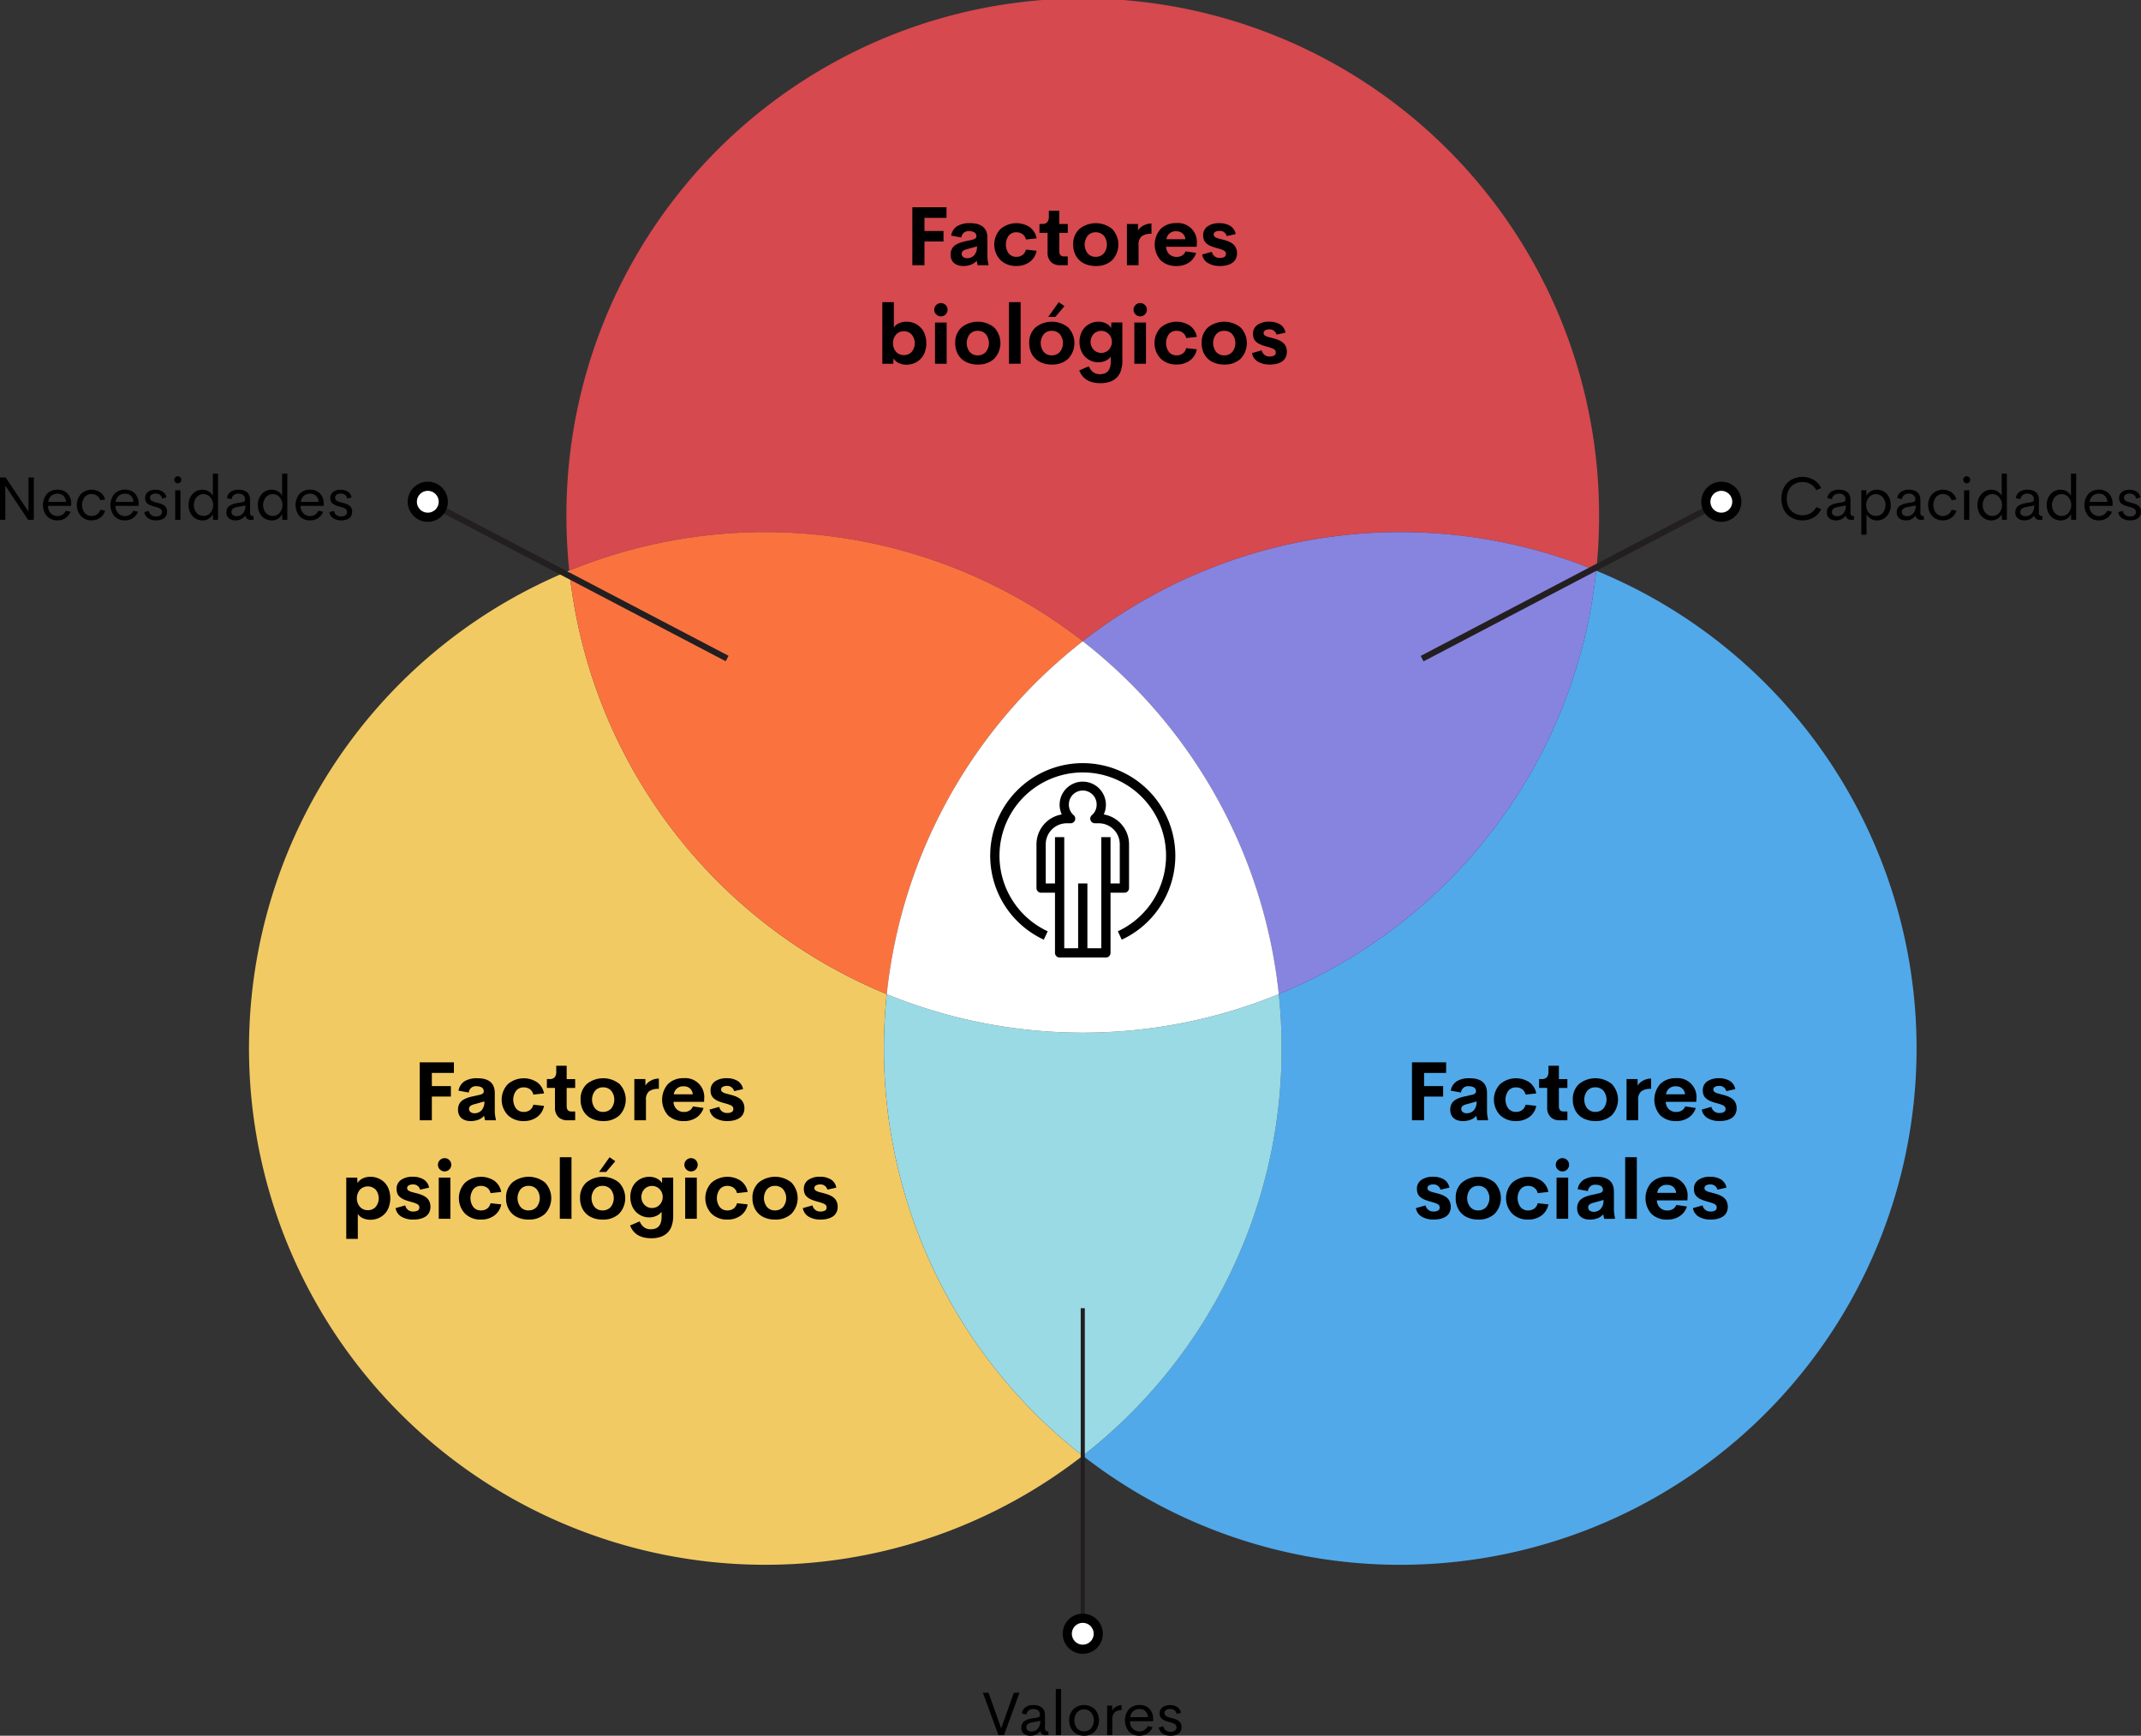 <svg xmlns="http://www.w3.org/2000/svg" width="455" height="368.854" viewBox="0 0 455 368.854">
  <rect x="0" y="0" width="455" height="368.854" fill="#333333" stroke="none"/>
  <g id="Grupo_10326" data-name="Grupo 10326" transform="translate(-2481.578 -295.897)">
    <g id="Grupo_10325" data-name="Grupo 10325" transform="translate(2481.578 295.897)">
      <g id="Grupo_10319" data-name="Grupo 10319" transform="translate(0)">
        <path id="Trazado_9369" data-name="Trazado 9369" d="M2867.282,432.168a109.836,109.836,0,0,1,109.124-15,110.87,110.87,0,0,0,.6-11.546,109.728,109.728,0,1,0-219.455,0,111,111,0,0,0,.6,11.546,109.835,109.835,0,0,1,109.124,15Z" transform="translate(-2637.175 -295.897)" fill="#d5494f" style="isolation: isolate"/>
        <path id="Trazado_9370" data-name="Trazado 9370" d="M2737.819,675.458a111.019,111.019,0,0,1,.6-11.547,109.816,109.816,0,0,1-67.465-89.988A109.738,109.738,0,1,0,2780.081,762,109.535,109.535,0,0,1,2737.819,675.458Z" transform="translate(-2549.973 -452.649)" fill="#f2ca64" style="isolation: isolate"/>
        <path id="Trazado_9371" data-name="Trazado 9371" d="M3118.234,573.923a109.816,109.816,0,0,1-67.465,89.988,111.019,111.019,0,0,1,.6,11.547A109.534,109.534,0,0,1,3009.11,762a109.737,109.737,0,1,0,109.124-188.073Z" transform="translate(-2779.002 -452.649)" fill="#51a9ea" style="isolation: isolate"/>
        <path id="Trazado_9372" data-name="Trazado 9372" d="M2826.4,653.322a109.584,109.584,0,0,1,41.658-74.992,109.834,109.834,0,0,0-109.124-15A109.816,109.816,0,0,0,2826.4,653.322Z" transform="translate(-2637.955 -442.06)" fill="#fa733f"/>
        <path id="Trazado_9373" data-name="Trazado 9373" d="M3009.11,578.33a109.583,109.583,0,0,1,41.659,74.992,109.816,109.816,0,0,0,67.465-89.988,109.835,109.835,0,0,0-109.124,15Z" transform="translate(-2779.002 -442.06)" fill="#8784e0"/>
        <path id="Trazado_9374" data-name="Trazado 9374" d="M2996.747,791.772a111.02,111.02,0,0,0-.6-11.547,110.006,110.006,0,0,1-83.318,0,110.885,110.885,0,0,0-.6,11.547,109.536,109.536,0,0,0,42.262,86.538A109.533,109.533,0,0,0,2996.747,791.772Z" transform="translate(-2724.376 -568.962)" fill="#99dae4"/>
        <path id="Trazado_9375" data-name="Trazado 9375" d="M2955.264,608.3a109.585,109.585,0,0,0-41.658,74.992,110.006,110.006,0,0,0,83.318,0A109.584,109.584,0,0,0,2955.264,608.3Z" transform="translate(-2725.156 -472.032)" fill="#fff"/>
        <g id="Grupo_10307" data-name="Grupo 10307" transform="translate(187.507 44.048)">
          <g id="Grupo_10306" data-name="Grupo 10306">
            <path id="Trazado_9376" data-name="Trazado 9376" d="M2933.342,399.128h-4.686v2.794h4.046v2.224h-4.046v5.043h-2.573V396.879h7.259Z" transform="translate(-2919.698 -396.879)"/>
            <path id="Trazado_9377" data-name="Trazado 9377" d="M2952.548,411.185a8.2,8.2,0,0,0,.213,2.138v.239h-2.292l-.2-.954a2.847,2.847,0,0,1-1.227.843,4.516,4.516,0,0,1-1.584.281,4.165,4.165,0,0,1-.818-.077,2.774,2.774,0,0,1-.737-.26,2.236,2.236,0,0,1-.609-.456,1.988,1.988,0,0,1-.409-.694,2.762,2.762,0,0,1-.153-.95,2.641,2.641,0,0,1,.162-.95,2.226,2.226,0,0,1,.426-.711,2.586,2.586,0,0,1,.69-.52,5.319,5.319,0,0,1,.869-.375,10.485,10.485,0,0,1,1.04-.273l1.44-.324a1.586,1.586,0,0,0,.652-.277.551.551,0,0,0,.192-.438.9.9,0,0,0-.43-.844,2.007,2.007,0,0,0-1.043-.256,1.5,1.5,0,0,0-1.713,1.337l-2.173-.392a2.942,2.942,0,0,1,1.27-2,5.046,5.046,0,0,1,2.752-.643q3.68,0,3.681,3.161Zm-4.32.886a1.974,1.974,0,0,0,1.517-.635,2.676,2.676,0,0,0,.588-1.879l-2.079.588a2.469,2.469,0,0,0-.873.358.736.736,0,0,0-.3.631.815.815,0,0,0,.324.694A1.337,1.337,0,0,0,2948.229,412.071Z" transform="translate(-2930.214 -401.251)"/>
            <path id="Trazado_9378" data-name="Trazado 9378" d="M2970.68,413.723a4.679,4.679,0,0,1-3.382-1.261,4.784,4.784,0,0,1,0-6.577,5.2,5.2,0,0,1,6.223-.409,3.765,3.765,0,0,1,1.466,2.377l-2.266.247a1.943,1.943,0,0,0-.732-1.15,2.229,2.229,0,0,0-1.329-.383,2.008,2.008,0,0,0-1.6.716,3.217,3.217,0,0,0,0,3.778,2,2,0,0,0,1.6.72,2.21,2.21,0,0,0,1.325-.383,1.989,1.989,0,0,0,.737-1.15l2.266.247a3.775,3.775,0,0,1-1.479,2.377A4.647,4.647,0,0,1,2970.68,413.723Z" transform="translate(-2942.195 -401.251)"/>
            <path id="Trazado_9379" data-name="Trazado 9379" d="M2992.413,410.126a2.643,2.643,0,0,1-1.976-.711,2.766,2.766,0,0,1-.7-2.023v-4.141h-1.721v-1.883h.553a1.445,1.445,0,0,0,1.091-.366,1.883,1.883,0,0,0,.349-1.3V398.54h2.215v2.828h1.806v1.883h-1.806v3.876q0,1.133,1.014,1.133h.793v1.866Z" transform="translate(-2954.616 -397.815)"/>
            <path id="Trazado_9380" data-name="Trazado 9380" d="M3009.239,413.732a5.5,5.5,0,0,1-2.479-.537,4.011,4.011,0,0,1-1.7-1.576,4.694,4.694,0,0,1-.618-2.445,4.286,4.286,0,0,1,1.328-3.323,5.556,5.556,0,0,1,6.944,0,4.834,4.834,0,0,1,0,6.658A4.93,4.93,0,0,1,3009.239,413.732Zm-.026-1.951a2.248,2.248,0,0,0,1.734-.716,3.04,3.04,0,0,0,0-3.782,2.248,2.248,0,0,0-1.734-.716,2.166,2.166,0,0,0-1.682.72,3.058,3.058,0,0,0,0,3.774A2.166,2.166,0,0,0,3009.213,411.781Z" transform="translate(-2963.877 -401.251)"/>
            <path id="Trazado_9381" data-name="Trazado 9381" d="M3032.985,406.281a2.849,2.849,0,0,1,1.15-1.053,3.512,3.512,0,0,1,1.713-.438v2.189a3.32,3.32,0,0,0-2.1.528,2.308,2.308,0,0,0-.647,1.874v4.268h-2.471v-8.758h2.352Z" transform="translate(-2978.644 -401.339)"/>
            <path id="Trazado_9382" data-name="Trazado 9382" d="M3053.106,409.033l-.025.588h-6.492a2.266,2.266,0,0,0,.7,1.6,2.234,2.234,0,0,0,1.542.554,2.153,2.153,0,0,0,1.154-.3,1.858,1.858,0,0,0,.737-.882l2.249.332a3.821,3.821,0,0,1-1.534,2.053,4.557,4.557,0,0,1-2.59.733,4.739,4.739,0,0,1-3.412-1.206,5.045,5.045,0,0,1,0-6.688,4.6,4.6,0,0,1,3.331-1.223,4.009,4.009,0,0,1,4.336,4.439Zm-4.319-2.7a1.939,1.939,0,0,0-2.13,1.687h4.021a1.845,1.845,0,0,0-.605-1.252A1.916,1.916,0,0,0,3048.786,406.332Z" transform="translate(-2986.275 -401.229)"/>
            <path id="Trazado_9383" data-name="Trazado 9383" d="M3071.083,413.732a4.89,4.89,0,0,1-2.555-.614,2.589,2.589,0,0,1-1.252-1.823l2.053-.579a1.649,1.649,0,0,0,1.755,1.3,1.813,1.813,0,0,0,.895-.2.7.7,0,0,0,.349-.677.719.719,0,0,0-.145-.451,1.153,1.153,0,0,0-.448-.324,5.677,5.677,0,0,0-.6-.23q-.294-.094-.78-.226t-.81-.251a5.472,5.472,0,0,1-.771-.328,3.306,3.306,0,0,1-.639-.451,1.815,1.815,0,0,1-.478-.686,2.47,2.47,0,0,1-.166-.937,2.238,2.238,0,0,1,.95-1.959,4.245,4.245,0,0,1,2.484-.665,4.352,4.352,0,0,1,2.292.562,2.547,2.547,0,0,1,1.176,1.755l-1.9.426a1.488,1.488,0,0,0-1.559-1.107,1.707,1.707,0,0,0-.861.2.63.63,0,0,0-.341.579.669.669,0,0,0,.051.264.523.523,0,0,0,.179.213,2.524,2.524,0,0,0,.247.162,1.843,1.843,0,0,0,.349.141q.23.073.383.111l.447.115.456.12q.469.128.822.256a4.784,4.784,0,0,1,.754.358,2.722,2.722,0,0,1,.66.516,2.3,2.3,0,0,1,.43.724,2.676,2.676,0,0,1,.17.975,2.635,2.635,0,0,1-.294,1.269,2.2,2.2,0,0,1-.805.856,3.909,3.909,0,0,1-1.137.46A5.917,5.917,0,0,1,3071.083,413.732Z" transform="translate(-2999.302 -401.251)"/>
            <path id="Trazado_9384" data-name="Trazado 9384" d="M2916.59,447.259a4.243,4.243,0,0,1,1.627.315,3.938,3.938,0,0,1,2.249,2.335,5.7,5.7,0,0,1,0,3.834,3.94,3.94,0,0,1-2.249,2.334,4.235,4.235,0,0,1-1.627.315,3.784,3.784,0,0,1-1.657-.354,2.451,2.451,0,0,1-1.1-.992l-.059,1.142h-2.326V443.1h2.454v5.393a2.451,2.451,0,0,1,1.094-.912A3.86,3.86,0,0,1,2916.59,447.259Zm-.57,7.1a2.208,2.208,0,0,0,1.665-.69,2.906,2.906,0,0,0,0-3.689,2.207,2.207,0,0,0-1.665-.69,2.181,2.181,0,0,0-1.653.7,2.868,2.868,0,0,0,0,3.668A2.184,2.184,0,0,0,2916.02,454.356Z" transform="translate(-2911.445 -422.94)"/>
            <path id="Trazado_9385" data-name="Trazado 9385" d="M2938.16,446.371a1.375,1.375,0,0,1-1-.413,1.355,1.355,0,0,1-.417-1,1.341,1.341,0,0,1,.421-.992,1.381,1.381,0,0,1,1-.414,1.41,1.41,0,0,1,0,2.82Zm-1.252,10.07v-8.758h2.471v8.758Z" transform="translate(-2925.705 -423.193)"/>
            <path id="Trazado_9386" data-name="Trazado 9386" d="M2951.768,461.732a5.505,5.505,0,0,1-2.479-.537,4.013,4.013,0,0,1-1.7-1.576,4.7,4.7,0,0,1-.617-2.445,4.285,4.285,0,0,1,1.329-3.323,5.556,5.556,0,0,1,6.943,0,4.834,4.834,0,0,1,0,6.658A4.932,4.932,0,0,1,2951.768,461.732Zm-.026-1.951a2.249,2.249,0,0,0,1.734-.716,3.039,3.039,0,0,0,0-3.782,2.249,2.249,0,0,0-1.734-.716,2.166,2.166,0,0,0-1.682.72,3.06,3.06,0,0,0,0,3.774A2.166,2.166,0,0,0,2951.742,459.781Z" transform="translate(-2931.475 -428.313)"/>
            <path id="Trazado_9387" data-name="Trazado 9387" d="M2973.163,456.188V443.1h2.479v13.086Z" transform="translate(-2946.242 -422.94)"/>
            <path id="Trazado_9388" data-name="Trazado 9388" d="M2987.823,456.358a5.5,5.5,0,0,1-2.479-.537,4.011,4.011,0,0,1-1.7-1.576,4.693,4.693,0,0,1-.617-2.445,4.285,4.285,0,0,1,1.329-3.323,5.555,5.555,0,0,1,6.943,0,4.833,4.833,0,0,1,0,6.658A4.93,4.93,0,0,1,2987.823,456.358Zm-.025-1.951a2.249,2.249,0,0,0,1.734-.716,3.041,3.041,0,0,0,0-3.782,2.248,2.248,0,0,0-1.734-.716,2.166,2.166,0,0,0-1.683.72,3.059,3.059,0,0,0,0,3.774A2.166,2.166,0,0,0,2987.8,454.407Zm-.733-8.17,2.232-3.135,1.209.852-1.934,2.284Z" transform="translate(-2951.803 -422.94)"/>
            <path id="Trazado_9389" data-name="Trazado 9389" d="M3014.226,452.8h2.334v8.1a6.555,6.555,0,0,1-.328,2.181,3.6,3.6,0,0,1-.95,1.5,3.955,3.955,0,0,1-1.457.839,6.147,6.147,0,0,1-1.908.273q-3.468,0-4.515-2.718l2.036-.869a2.972,2.972,0,0,0,.946,1.269,2.411,2.411,0,0,0,1.439.409q2.275,0,2.275-2.7v-1.022a2.754,2.754,0,0,1-1.1.865,3.671,3.671,0,0,1-1.555.328,3.924,3.924,0,0,1-2.811-1.18,4.051,4.051,0,0,1-.865-1.376,5.085,5.085,0,0,1,0-3.548,3.883,3.883,0,0,1,.869-1.359,4,4,0,0,1,1.278-.852,3.948,3.948,0,0,1,1.546-.307,3.564,3.564,0,0,1,1.623.362,2.589,2.589,0,0,1,1.086.967Zm-3.761,5.793a2.247,2.247,0,0,0,3.216-.008,2.448,2.448,0,0,0,0-3.331,2.267,2.267,0,0,0-3.229-.013,2.493,2.493,0,0,0,.009,3.352Z" transform="translate(-2965.546 -428.313)"/>
            <path id="Trazado_9390" data-name="Trazado 9390" d="M3035.27,446.371a1.376,1.376,0,0,1-1.005-.413,1.356,1.356,0,0,1-.417-1,1.339,1.339,0,0,1,.422-.992,1.38,1.38,0,0,1,1-.414,1.41,1.41,0,0,1,0,2.82Zm-1.252,10.07v-8.758h2.471v8.758Z" transform="translate(-2980.456 -423.193)"/>
            <path id="Trazado_9391" data-name="Trazado 9391" d="M3048.736,461.723a4.678,4.678,0,0,1-3.382-1.261,4.783,4.783,0,0,1,0-6.577,5.2,5.2,0,0,1,6.224-.409,3.764,3.764,0,0,1,1.465,2.377l-2.266.247a1.941,1.941,0,0,0-.733-1.15,2.227,2.227,0,0,0-1.329-.383,2.009,2.009,0,0,0-1.6.716,3.215,3.215,0,0,0,0,3.778,2,2,0,0,0,1.6.72,2.208,2.208,0,0,0,1.324-.383,1.988,1.988,0,0,0,.737-1.15l2.266.247a3.775,3.775,0,0,1-1.478,2.377A4.65,4.65,0,0,1,3048.736,461.723Z" transform="translate(-2986.203 -428.313)"/>
            <path id="Trazado_9392" data-name="Trazado 9392" d="M3071.827,461.732a5.5,5.5,0,0,1-2.479-.537,4.014,4.014,0,0,1-1.7-1.576,4.7,4.7,0,0,1-.617-2.445,4.286,4.286,0,0,1,1.329-3.323,5.556,5.556,0,0,1,6.944,0,4.834,4.834,0,0,1,0,6.658A4.93,4.93,0,0,1,3071.827,461.732Zm-.026-1.951a2.248,2.248,0,0,0,1.734-.716,3.04,3.04,0,0,0,0-3.782,2.248,2.248,0,0,0-1.734-.716,2.165,2.165,0,0,0-1.682.72,3.056,3.056,0,0,0,0,3.774A2.165,2.165,0,0,0,3071.8,459.781Z" transform="translate(-2999.164 -428.313)"/>
            <path id="Trazado_9393" data-name="Trazado 9393" d="M3095.37,461.732a4.89,4.89,0,0,1-2.555-.614,2.59,2.59,0,0,1-1.252-1.823l2.053-.579a1.65,1.65,0,0,0,1.755,1.3,1.813,1.813,0,0,0,.895-.2.7.7,0,0,0,.349-.677.719.719,0,0,0-.145-.451,1.149,1.149,0,0,0-.448-.324,5.66,5.66,0,0,0-.6-.23q-.294-.094-.78-.226t-.809-.251a5.459,5.459,0,0,1-.771-.328,3.3,3.3,0,0,1-.639-.451,1.823,1.823,0,0,1-.478-.686,2.475,2.475,0,0,1-.166-.937,2.237,2.237,0,0,1,.949-1.959,4.244,4.244,0,0,1,2.484-.665,4.353,4.353,0,0,1,2.292.562,2.547,2.547,0,0,1,1.176,1.755l-1.9.426a1.488,1.488,0,0,0-1.559-1.107,1.7,1.7,0,0,0-.86.2.63.63,0,0,0-.341.579.665.665,0,0,0,.051.264.521.521,0,0,0,.179.213,2.433,2.433,0,0,0,.247.162,1.846,1.846,0,0,0,.349.141c.153.048.281.085.383.111l.447.115.456.12q.469.128.822.256a4.772,4.772,0,0,1,.754.358,2.7,2.7,0,0,1,.66.516,2.292,2.292,0,0,1,.43.724,2.671,2.671,0,0,1,.17.975,2.633,2.633,0,0,1-.294,1.269,2.2,2.2,0,0,1-.805.856,3.91,3.91,0,0,1-1.137.46A5.922,5.922,0,0,1,3095.37,461.732Z" transform="translate(-3012.995 -428.313)"/>
          </g>
        </g>
        <g id="Grupo_10308" data-name="Grupo 10308" transform="translate(300.07 225.756)">
          <path id="Trazado_9394" data-name="Trazado 9394" d="M3176.76,815.7h-4.686V818.5h4.047v2.223h-4.047v5.044H3169.5V813.452h7.259Z" transform="translate(-3169.501 -813.452)"/>
          <path id="Trazado_9395" data-name="Trazado 9395" d="M3195.966,827.758a8.214,8.214,0,0,0,.213,2.138v.239h-2.292l-.2-.954a2.841,2.841,0,0,1-1.227.844,4.516,4.516,0,0,1-1.584.281,4.177,4.177,0,0,1-.818-.076,2.791,2.791,0,0,1-.737-.26,2.23,2.23,0,0,1-.609-.456,1.992,1.992,0,0,1-.409-.694,2.769,2.769,0,0,1-.153-.95,2.632,2.632,0,0,1,.162-.95,2.217,2.217,0,0,1,.426-.711,2.593,2.593,0,0,1,.69-.52,5.352,5.352,0,0,1,.869-.375,10.36,10.36,0,0,1,1.04-.273l1.44-.324a1.585,1.585,0,0,0,.651-.277.552.552,0,0,0,.192-.439.9.9,0,0,0-.431-.843,2.006,2.006,0,0,0-1.043-.256,1.5,1.5,0,0,0-1.713,1.337l-2.173-.392a2.94,2.94,0,0,1,1.27-2,5.04,5.04,0,0,1,2.751-.643q3.68,0,3.681,3.161Zm-4.32.886a1.976,1.976,0,0,0,1.517-.635,2.676,2.676,0,0,0,.588-1.879l-2.079.588a2.451,2.451,0,0,0-.873.358.735.735,0,0,0-.3.63.815.815,0,0,0,.324.694A1.339,1.339,0,0,0,3191.646,828.644Z" transform="translate(-3180.018 -817.824)"/>
          <path id="Trazado_9396" data-name="Trazado 9396" d="M3214.1,830.3a4.68,4.68,0,0,1-3.382-1.261,4.783,4.783,0,0,1,0-6.577,5.2,5.2,0,0,1,6.223-.409,3.767,3.767,0,0,1,1.466,2.377l-2.267.247a1.94,1.94,0,0,0-.732-1.15,2.227,2.227,0,0,0-1.329-.383,2.009,2.009,0,0,0-1.6.715,3.217,3.217,0,0,0,0,3.778,2,2,0,0,0,1.6.72,2.208,2.208,0,0,0,1.325-.383,1.986,1.986,0,0,0,.737-1.15l2.267.247a3.777,3.777,0,0,1-1.478,2.377A4.648,4.648,0,0,1,3214.1,830.3Z" transform="translate(-3191.998 -817.824)"/>
          <path id="Trazado_9397" data-name="Trazado 9397" d="M3235.831,826.7a2.646,2.646,0,0,1-1.977-.711,2.768,2.768,0,0,1-.7-2.023v-4.14h-1.721v-1.883h.554a1.446,1.446,0,0,0,1.09-.366,1.886,1.886,0,0,0,.349-1.3v-1.159h2.215v2.829h1.806v1.883h-1.806V823.7q0,1.133,1.013,1.133h.793V826.7Z" transform="translate(-3204.42 -814.388)"/>
          <path id="Trazado_9398" data-name="Trazado 9398" d="M3252.657,830.3a5.508,5.508,0,0,1-2.479-.536,4.011,4.011,0,0,1-1.7-1.576,4.694,4.694,0,0,1-.617-2.445,4.284,4.284,0,0,1,1.329-3.323,5.555,5.555,0,0,1,6.943,0,4.834,4.834,0,0,1,0,6.658A4.932,4.932,0,0,1,3252.657,830.3Zm-.025-1.951a2.248,2.248,0,0,0,1.734-.716,3.041,3.041,0,0,0,0-3.783,2.249,2.249,0,0,0-1.734-.715,2.165,2.165,0,0,0-1.683.72,3.057,3.057,0,0,0,0,3.774A2.165,2.165,0,0,0,3252.632,828.354Z" transform="translate(-3213.681 -817.824)"/>
          <path id="Trazado_9399" data-name="Trazado 9399" d="M3276.4,822.853a2.846,2.846,0,0,1,1.149-1.052,3.51,3.51,0,0,1,1.713-.439v2.19a3.316,3.316,0,0,0-2.1.528,2.306,2.306,0,0,0-.647,1.874v4.268h-2.47v-8.758h2.352Z" transform="translate(-3228.447 -817.912)"/>
          <path id="Trazado_9400" data-name="Trazado 9400" d="M3296.523,825.606l-.025.588h-6.492a2.265,2.265,0,0,0,.7,1.6,2.231,2.231,0,0,0,1.542.554,2.154,2.154,0,0,0,1.154-.3,1.857,1.857,0,0,0,.737-.882l2.249.332a3.824,3.824,0,0,1-1.533,2.053,4.56,4.56,0,0,1-2.59.732,4.739,4.739,0,0,1-3.412-1.205,5.045,5.045,0,0,1,0-6.688,4.6,4.6,0,0,1,3.331-1.223,4.009,4.009,0,0,1,4.336,4.439Zm-4.319-2.7a1.939,1.939,0,0,0-2.13,1.687h4.022a1.849,1.849,0,0,0-.605-1.253A1.917,1.917,0,0,0,3292.2,822.9Z" transform="translate(-3236.078 -817.802)"/>
          <path id="Trazado_9401" data-name="Trazado 9401" d="M3314.5,830.3a4.891,4.891,0,0,1-2.556-.613,2.59,2.59,0,0,1-1.252-1.823l2.053-.579a1.65,1.65,0,0,0,1.755,1.3,1.819,1.819,0,0,0,.895-.2.7.7,0,0,0,.349-.677.716.716,0,0,0-.145-.451,1.149,1.149,0,0,0-.448-.324,5.633,5.633,0,0,0-.6-.23q-.293-.094-.779-.226t-.81-.252a5.467,5.467,0,0,1-.771-.328,3.3,3.3,0,0,1-.639-.452,1.812,1.812,0,0,1-.477-.686,2.471,2.471,0,0,1-.167-.937,2.238,2.238,0,0,1,.95-1.96,4.247,4.247,0,0,1,2.483-.664,4.352,4.352,0,0,1,2.292.562,2.544,2.544,0,0,1,1.176,1.755l-1.9.426a1.489,1.489,0,0,0-1.559-1.107,1.7,1.7,0,0,0-.86.2.63.63,0,0,0-.341.579.663.663,0,0,0,.051.264.52.52,0,0,0,.179.213,2.512,2.512,0,0,0,.247.162,1.836,1.836,0,0,0,.349.141q.229.072.384.11l.447.115.456.12q.469.128.823.255a4.824,4.824,0,0,1,.753.358,2.7,2.7,0,0,1,.661.515,2.313,2.313,0,0,1,.43.724,2.665,2.665,0,0,1,.171.975,2.634,2.634,0,0,1-.294,1.269,2.21,2.21,0,0,1-.805.856,3.913,3.913,0,0,1-1.137.46A5.926,5.926,0,0,1,3314.5,830.3Z" transform="translate(-3249.106 -817.824)"/>
          <path id="Trazado_9402" data-name="Trazado 9402" d="M3175.223,878.3a4.9,4.9,0,0,1-2.556-.613,2.594,2.594,0,0,1-1.252-1.823l2.053-.579a1.65,1.65,0,0,0,1.755,1.3,1.814,1.814,0,0,0,.894-.2.7.7,0,0,0,.35-.677.716.716,0,0,0-.145-.451,1.15,1.15,0,0,0-.447-.324,5.668,5.668,0,0,0-.6-.23q-.294-.094-.779-.226t-.81-.252a5.428,5.428,0,0,1-.771-.328,3.312,3.312,0,0,1-.639-.452,1.814,1.814,0,0,1-.477-.686,2.472,2.472,0,0,1-.166-.937,2.238,2.238,0,0,1,.95-1.96,4.247,4.247,0,0,1,2.483-.664,4.354,4.354,0,0,1,2.292.562,2.545,2.545,0,0,1,1.176,1.755l-1.9.426a1.488,1.488,0,0,0-1.559-1.108,1.7,1.7,0,0,0-.86.2.63.63,0,0,0-.341.579.667.667,0,0,0,.051.264.525.525,0,0,0,.179.213,2.443,2.443,0,0,0,.247.162,1.847,1.847,0,0,0,.349.141c.154.048.281.085.383.11l.448.115.456.12q.468.128.822.255a4.848,4.848,0,0,1,.754.358,2.692,2.692,0,0,1,.66.515,2.3,2.3,0,0,1,.431.724,2.675,2.675,0,0,1,.17.975,2.633,2.633,0,0,1-.293,1.269,2.214,2.214,0,0,1-.805.856,3.911,3.911,0,0,1-1.138.46A5.918,5.918,0,0,1,3175.223,878.3Z" transform="translate(-3170.58 -844.886)"/>
          <path id="Trazado_9403" data-name="Trazado 9403" d="M3195.606,878.3a5.51,5.51,0,0,1-2.479-.536,4.009,4.009,0,0,1-1.7-1.576,4.692,4.692,0,0,1-.618-2.445,4.283,4.283,0,0,1,1.329-3.322,5.555,5.555,0,0,1,6.943,0,4.834,4.834,0,0,1,0,6.658A4.935,4.935,0,0,1,3195.606,878.3Zm-.026-1.951a2.247,2.247,0,0,0,1.734-.716,3.038,3.038,0,0,0,0-3.783,2.248,2.248,0,0,0-1.734-.715,2.165,2.165,0,0,0-1.683.72,3.058,3.058,0,0,0,0,3.774A2.165,2.165,0,0,0,3195.581,876.354Z" transform="translate(-3181.515 -844.886)"/>
          <path id="Trazado_9404" data-name="Trazado 9404" d="M3220.015,878.3a4.68,4.68,0,0,1-3.382-1.261,4.782,4.782,0,0,1,0-6.577,5.2,5.2,0,0,1,6.223-.409,3.761,3.761,0,0,1,1.465,2.377l-2.266.247a1.938,1.938,0,0,0-.733-1.15,2.226,2.226,0,0,0-1.329-.383,2.009,2.009,0,0,0-1.6.715,3.215,3.215,0,0,0,0,3.778,2,2,0,0,0,1.6.72,2.207,2.207,0,0,0,1.325-.383,1.987,1.987,0,0,0,.737-1.15l2.266.247a3.773,3.773,0,0,1-1.478,2.377A4.649,4.649,0,0,1,3220.015,878.3Z" transform="translate(-3195.334 -844.886)"/>
          <path id="Trazado_9405" data-name="Trazado 9405" d="M3240.982,862.944a1.378,1.378,0,0,1-1.005-.413,1.358,1.358,0,0,1-.417-1,1.339,1.339,0,0,1,.422-.993,1.38,1.38,0,0,1,1-.413,1.41,1.41,0,0,1,0,2.82Zm-1.252,10.07v-8.758h2.47v8.758Z" transform="translate(-3209.001 -839.766)"/>
          <path id="Trazado_9406" data-name="Trazado 9406" d="M3257.8,875.758a8.2,8.2,0,0,0,.213,2.138v.239h-2.292l-.2-.954a2.846,2.846,0,0,1-1.227.844,4.522,4.522,0,0,1-1.585.281,4.176,4.176,0,0,1-.818-.076,2.789,2.789,0,0,1-.737-.26,2.223,2.223,0,0,1-.609-.456,1.989,1.989,0,0,1-.409-.694,2.763,2.763,0,0,1-.154-.95,2.621,2.621,0,0,1,.162-.95,2.217,2.217,0,0,1,.426-.711,2.588,2.588,0,0,1,.69-.52,5.38,5.38,0,0,1,.869-.375,10.277,10.277,0,0,1,1.04-.273l1.44-.324a1.584,1.584,0,0,0,.651-.277.552.552,0,0,0,.192-.439.9.9,0,0,0-.431-.843,2.007,2.007,0,0,0-1.043-.256,1.5,1.5,0,0,0-1.713,1.337l-2.173-.392a2.939,2.939,0,0,1,1.27-2,5.04,5.04,0,0,1,2.751-.643q3.68,0,3.681,3.161Zm-4.32.886a1.976,1.976,0,0,0,1.517-.635,2.676,2.676,0,0,0,.587-1.879l-2.078.588a2.455,2.455,0,0,0-.874.358.735.735,0,0,0-.3.63.815.815,0,0,0,.323.694A1.34,1.34,0,0,0,3253.482,876.644Z" transform="translate(-3214.88 -844.886)"/>
          <path id="Trazado_9407" data-name="Trazado 9407" d="M3273.368,872.761V859.675h2.479v13.086Z" transform="translate(-3228.061 -839.513)"/>
          <path id="Trazado_9408" data-name="Trazado 9408" d="M3292.208,873.606l-.026.588h-6.491a2.266,2.266,0,0,0,.7,1.6,2.233,2.233,0,0,0,1.542.554,2.156,2.156,0,0,0,1.155-.3,1.854,1.854,0,0,0,.737-.882l2.249.332a3.821,3.821,0,0,1-1.533,2.053,4.56,4.56,0,0,1-2.59.732,4.739,4.739,0,0,1-3.412-1.205,5.046,5.046,0,0,1,0-6.688,4.6,4.6,0,0,1,3.331-1.223,4.009,4.009,0,0,1,4.336,4.439Zm-4.319-2.7a1.939,1.939,0,0,0-2.13,1.687h4.022a1.851,1.851,0,0,0-.605-1.253A1.918,1.918,0,0,0,3287.888,870.9Z" transform="translate(-3233.645 -844.864)"/>
          <path id="Trazado_9409" data-name="Trazado 9409" d="M3310.184,878.3a4.891,4.891,0,0,1-2.556-.613,2.592,2.592,0,0,1-1.252-1.823l2.053-.579a1.65,1.65,0,0,0,1.755,1.3,1.813,1.813,0,0,0,.894-.2.7.7,0,0,0,.35-.677.716.716,0,0,0-.145-.451,1.152,1.152,0,0,0-.447-.324,5.685,5.685,0,0,0-.6-.23q-.294-.094-.78-.226t-.809-.252a5.464,5.464,0,0,1-.771-.328,3.315,3.315,0,0,1-.639-.452,1.814,1.814,0,0,1-.477-.686,2.472,2.472,0,0,1-.166-.937,2.238,2.238,0,0,1,.95-1.96,4.246,4.246,0,0,1,2.483-.664,4.351,4.351,0,0,1,2.292.562,2.545,2.545,0,0,1,1.176,1.755l-1.9.426a1.489,1.489,0,0,0-1.559-1.108,1.705,1.705,0,0,0-.861.2.629.629,0,0,0-.34.579.663.663,0,0,0,.051.264.524.524,0,0,0,.179.213,2.471,2.471,0,0,0,.247.162,1.868,1.868,0,0,0,.35.141c.153.048.281.085.383.11l.448.115.456.12q.469.128.822.255a4.879,4.879,0,0,1,.754.358,2.7,2.7,0,0,1,.66.515,2.3,2.3,0,0,1,.431.724,2.68,2.68,0,0,1,.17.975,2.636,2.636,0,0,1-.293,1.269,2.216,2.216,0,0,1-.805.856,3.916,3.916,0,0,1-1.138.46A5.921,5.921,0,0,1,3310.184,878.3Z" transform="translate(-3246.672 -844.886)"/>
        </g>
        <g id="Grupo_10310" data-name="Grupo 10310" transform="translate(208.892 358.917)">
          <g id="Grupo_10309" data-name="Grupo 10309">
            <path id="Trazado_9410" data-name="Trazado 9410" d="M2967.033,1120.6h1.208l-3.3,9h-1.176l-3.3-9h1.2l2.683,7.565Z" transform="translate(-2960.471 -1119.787)"/>
            <path id="Trazado_9411" data-name="Trazado 9411" d="M2981.094,1133.093a2.135,2.135,0,0,1-1.377-.431,1.549,1.549,0,0,1-.54-1.288,1.835,1.835,0,0,1,.172-.821,1.455,1.455,0,0,1,.511-.572,3.051,3.051,0,0,1,.738-.354,6.753,6.753,0,0,1,.955-.227l1.016-.166q.556-.1.556-.581a1.1,1.1,0,0,0-.394-.936,1.6,1.6,0,0,0-.993-.3,1.633,1.633,0,0,0-.984.287,1.2,1.2,0,0,0-.466.882l-1-.211a1.917,1.917,0,0,1,.785-1.345,2.936,2.936,0,0,1,1.713-.45,3.492,3.492,0,0,1,.911.112,2.475,2.475,0,0,1,.76.352,1.573,1.573,0,0,1,.543.677,2.524,2.524,0,0,1,.2,1.032v2.594a1.063,1.063,0,0,0,.144.655.619.619,0,0,0,.495.169h.1v.8h-.55a1.048,1.048,0,0,1-1.188-.85h-.051A2.4,2.4,0,0,1,2981.094,1133.093Zm.256-.895a1.676,1.676,0,0,0,1.348-.607,2.5,2.5,0,0,0,.511-1.661l-1.661.319a2.239,2.239,0,0,0-.975.349.81.81,0,0,0-.316.687.8.8,0,0,0,.3.69A1.3,1.3,0,0,0,2981.349,1132.2Z" transform="translate(-2971.017 -1123.157)"/>
            <path id="Trazado_9412" data-name="Trazado 9412" d="M2995.964,1128.544v-9.814h1.118v9.814Z" transform="translate(-2980.482 -1118.73)"/>
            <path id="Trazado_9413" data-name="Trazado 9413" d="M3005.66,1133.077a3.307,3.307,0,0,1-1.61-.39,2.832,2.832,0,0,1-1.134-1.141,3.5,3.5,0,0,1-.418-1.735,3.2,3.2,0,0,1,.892-2.367,3.344,3.344,0,0,1,4.546,0,3.6,3.6,0,0,1,0,4.741A3.074,3.074,0,0,1,3005.66,1133.077Zm-.006-.92a1.93,1.93,0,0,0,1.485-.645,2.731,2.731,0,0,0,0-3.393,1.928,1.928,0,0,0-1.485-.646,1.9,1.9,0,0,0-1.473.646,2.752,2.752,0,0,0,0,3.393A1.9,1.9,0,0,0,3005.654,1132.156Z" transform="translate(-2984.166 -1123.141)"/>
            <path id="Trazado_9414" data-name="Trazado 9414" d="M3022.049,1127.845a1.9,1.9,0,0,1,.78-.843,2.348,2.348,0,0,1,1.207-.332v1.042a2.068,2.068,0,0,0-1.46.466,1.948,1.948,0,0,0-.5,1.489v3.354h-1.105v-6.281h1.08Z" transform="translate(-2994.58 -1123.207)"/>
            <path id="Trazado_9415" data-name="Trazado 9415" d="M3035.641,1129.69l-.013.3h-4.907a2.216,2.216,0,0,0,.6,1.606,1.97,1.97,0,0,0,1.432.559,1.88,1.88,0,0,0,1.041-.3,1.952,1.952,0,0,0,.716-.83l1,.211a2.83,2.83,0,0,1-1.073,1.348,2.927,2.927,0,0,1-1.668.492,3.036,3.036,0,0,1-2.262-.875,3.728,3.728,0,0,1,0-4.773,3,3,0,0,1,2.227-.875,2.834,2.834,0,0,1,2.111.8A3.178,3.178,0,0,1,3035.641,1129.69Zm-2.907-2.287a1.957,1.957,0,0,0-1.306.444,2.032,2.032,0,0,0-.662,1.293h3.764a1.864,1.864,0,0,0-.55-1.293A1.773,1.773,0,0,0,3032.734,1127.4Z" transform="translate(-2999.469 -1123.141)"/>
            <path id="Trazado_9416" data-name="Trazado 9416" d="M3048.667,1133.093a2.979,2.979,0,0,1-1.693-.454,1.876,1.876,0,0,1-.824-1.291l.965-.275a1.341,1.341,0,0,0,.514.872,1.664,1.664,0,0,0,1.032.31,2.062,2.062,0,0,0,.6-.083.969.969,0,0,0,.463-.31.833.833,0,0,0,.186-.572.846.846,0,0,0-.052-.259,1.112,1.112,0,0,0-.1-.208.642.642,0,0,0-.179-.173,2.473,2.473,0,0,0-.217-.134,2.342,2.342,0,0,0-.285-.118c-.125-.044-.226-.078-.3-.1l-.352-.1c-.157-.044-.279-.079-.364-.105a6.875,6.875,0,0,1-.652-.23,2.838,2.838,0,0,1-.53-.3,1.215,1.215,0,0,1-.412-.495,1.672,1.672,0,0,1-.137-.7,1.623,1.623,0,0,1,.306-1,1.723,1.723,0,0,1,.8-.591,3.178,3.178,0,0,1,1.115-.182,2.729,2.729,0,0,1,1.53.409,1.742,1.742,0,0,1,.764,1.227l-.907.23a1.205,1.205,0,0,0-.479-.8,1.531,1.531,0,0,0-.9-.265,1.547,1.547,0,0,0-.843.221.74.74,0,0,0-.352.674.665.665,0,0,0,.093.348,1.088,1.088,0,0,0,.188.246,1.148,1.148,0,0,0,.345.188q.249.1.37.134c.081.024.234.063.46.119.043.013.074.021.1.025q.37.1.6.17a3.776,3.776,0,0,1,.544.23,1.821,1.821,0,0,1,.489.342,1.589,1.589,0,0,1,.306.486,1.712,1.712,0,0,1,.128.677,1.831,1.831,0,0,1-.189.847,1.473,1.473,0,0,1-.514.578,2.523,2.523,0,0,1-.731.317A3.515,3.515,0,0,1,3048.667,1133.093Z" transform="translate(-3008.777 -1123.157)"/>
          </g>
        </g>
        <g id="Grupo_10311" data-name="Grupo 10311" transform="translate(378.58 100.649)">
          <path id="Trazado_9417" data-name="Trazado 9417" d="M3353.967,537.476a4.791,4.791,0,0,1-1.77-.322,4.274,4.274,0,0,1-1.421-.907,4.038,4.038,0,0,1-.946-1.46,5.265,5.265,0,0,1-.342-1.936,5.188,5.188,0,0,1,.345-1.927,4.036,4.036,0,0,1,2.364-2.367,4.826,4.826,0,0,1,1.77-.319,4.57,4.57,0,0,1,2.393.632,3.943,3.943,0,0,1,1.581,1.757l-1.054.435a2.956,2.956,0,0,0-1.178-1.281,3.379,3.379,0,0,0-1.741-.451,3.576,3.576,0,0,0-1.31.236,3.147,3.147,0,0,0-1.061.677,3.068,3.068,0,0,0-.712,1.112,4.466,4.466,0,0,0,0,2.994,3.058,3.058,0,0,0,.712,1.115,3.19,3.19,0,0,0,1.061.681,3.549,3.549,0,0,0,1.31.239,3.38,3.38,0,0,0,1.741-.451,2.962,2.962,0,0,0,1.178-1.275l1.054.428a3.92,3.92,0,0,1-1.578,1.76A4.582,4.582,0,0,1,3353.967,537.476Z" transform="translate(-3349.488 -527.54)"/>
          <path id="Trazado_9418" data-name="Trazado 9418" d="M3373.553,541a2.136,2.136,0,0,1-1.377-.431,1.548,1.548,0,0,1-.54-1.287,1.836,1.836,0,0,1,.172-.821,1.454,1.454,0,0,1,.511-.571,3.055,3.055,0,0,1,.738-.355,6.809,6.809,0,0,1,.955-.227l1.016-.166q.556-.1.556-.582a1.1,1.1,0,0,0-.393-.937,1.6,1.6,0,0,0-.993-.3,1.631,1.631,0,0,0-.984.287,1.2,1.2,0,0,0-.466.882l-1-.211a1.915,1.915,0,0,1,.785-1.345,2.934,2.934,0,0,1,1.713-.451,3.5,3.5,0,0,1,.911.112,2.473,2.473,0,0,1,.76.352,1.579,1.579,0,0,1,.543.677,2.528,2.528,0,0,1,.195,1.032v2.594a1.062,1.062,0,0,0,.144.655.619.619,0,0,0,.495.169h.1v.8h-.55a1.048,1.048,0,0,1-1.188-.85h-.051A2.4,2.4,0,0,1,3373.553,541Zm.256-.894a1.676,1.676,0,0,0,1.348-.607,2.5,2.5,0,0,0,.511-1.661l-1.662.32a2.234,2.234,0,0,0-.974.349.809.809,0,0,0-.316.687.8.8,0,0,0,.3.69A1.3,1.3,0,0,0,3373.809,540.109Z" transform="translate(-3361.976 -531.067)"/>
          <path id="Trazado_9419" data-name="Trazado 9419" d="M3391.74,534.462a2.853,2.853,0,0,1,1.137.23,2.8,2.8,0,0,1,.933.645,3.017,3.017,0,0,1,.629,1.035,3.825,3.825,0,0,1,.233,1.355,3.32,3.32,0,0,1-.847,2.37,2.75,2.75,0,0,1-2.086.9,2.485,2.485,0,0,1-1.313-.358,2.346,2.346,0,0,1-.9-.964v4.351h-1.105v-9.444h1.067l.026,1.221a2.293,2.293,0,0,1,.895-.981A2.509,2.509,0,0,1,3391.74,534.462Zm-.217,5.578a1.908,1.908,0,0,0,1.454-.636,2.673,2.673,0,0,0,0-3.351,1.983,1.983,0,0,0-2.93.028,2.562,2.562,0,0,0,0,3.3A1.914,1.914,0,0,0,3391.523,540.04Z" transform="translate(-3371.44 -531.05)"/>
          <path id="Trazado_9420" data-name="Trazado 9420" d="M3407.6,541a2.135,2.135,0,0,1-1.377-.431,1.548,1.548,0,0,1-.54-1.287,1.836,1.836,0,0,1,.172-.821,1.454,1.454,0,0,1,.511-.571,3.061,3.061,0,0,1,.738-.355,6.8,6.8,0,0,1,.955-.227l1.016-.166q.556-.1.556-.582a1.1,1.1,0,0,0-.393-.937,1.6,1.6,0,0,0-.993-.3,1.628,1.628,0,0,0-.984.287,1.2,1.2,0,0,0-.467.882l-1-.211a1.916,1.916,0,0,1,.785-1.345,2.933,2.933,0,0,1,1.713-.451,3.494,3.494,0,0,1,.911.112,2.468,2.468,0,0,1,.76.352,1.581,1.581,0,0,1,.543.677,2.528,2.528,0,0,1,.2,1.032v2.594a1.062,1.062,0,0,0,.144.655.62.62,0,0,0,.495.169h.1v.8h-.549a1.048,1.048,0,0,1-1.189-.85h-.051A2.4,2.4,0,0,1,3407.6,541Zm.256-.894a1.675,1.675,0,0,0,1.348-.607,2.5,2.5,0,0,0,.511-1.661l-1.661.32a2.234,2.234,0,0,0-.975.349.809.809,0,0,0-.316.687.8.8,0,0,0,.3.69A1.3,1.3,0,0,0,3407.852,540.109Z" transform="translate(-3381.169 -531.067)"/>
          <path id="Trazado_9421" data-name="Trazado 9421" d="M3424.1,540.98a3.027,3.027,0,0,1-2.25-.9,3.579,3.579,0,0,1,0-4.715,3.273,3.273,0,0,1,4.071-.352,2.777,2.777,0,0,1,1.057,1.527l-1.035.166a1.907,1.907,0,0,0-.709-.978,1.928,1.928,0,0,0-1.137-.345,1.859,1.859,0,0,0-1.454.645,2.79,2.79,0,0,0,0,3.384,1.863,1.863,0,0,0,1.454.642,1.93,1.93,0,0,0,1.137-.345,1.91,1.91,0,0,0,.709-.978l1.035.172a2.773,2.773,0,0,1-1.064,1.524A3.038,3.038,0,0,1,3424.1,540.98Z" transform="translate(-3389.783 -531.05)"/>
          <path id="Trazado_9422" data-name="Trazado 9422" d="M3438.8,529.433a.753.753,0,0,1-.748-.748.71.71,0,0,1,.22-.524.726.726,0,0,1,.528-.217.715.715,0,0,1,.52.217.706.706,0,0,1,.221.524.716.716,0,0,1-.221.527A.708.708,0,0,1,3438.8,529.433Zm-.562,7.757v-6.281h1.112v6.281Z" transform="translate(-3399.421 -527.375)"/>
          <path id="Trazado_9423" data-name="Trazado 9423" d="M3450.161,526.64h1.105v9.814H3450.2l-.025-1.22a2.312,2.312,0,0,1-.895.991,2.494,2.494,0,0,1-1.329.364,2.852,2.852,0,0,1-2.073-.885,3.017,3.017,0,0,1-.632-1.038,3.794,3.794,0,0,1-.233-1.348,3.305,3.305,0,0,1,.853-2.358,2.755,2.755,0,0,1,2.086-.907,2.5,2.5,0,0,1,1.313.355,2.329,2.329,0,0,1,.9.962Zm-1.981,8.99a1.879,1.879,0,0,0,1.46-.661,2.593,2.593,0,0,0,0-3.3,1.88,1.88,0,0,0-1.457-.664,1.924,1.924,0,0,0-1.47.642,2.647,2.647,0,0,0,0,3.342A1.925,1.925,0,0,0,3448.18,535.63Z" transform="translate(-3403.344 -526.64)"/>
          <path id="Trazado_9424" data-name="Trazado 9424" d="M3465.356,541a2.136,2.136,0,0,1-1.377-.431,1.547,1.547,0,0,1-.54-1.287,1.839,1.839,0,0,1,.172-.821,1.446,1.446,0,0,1,.511-.571,3.066,3.066,0,0,1,.738-.355,6.838,6.838,0,0,1,.956-.227l1.016-.166q.556-.1.556-.582a1.1,1.1,0,0,0-.393-.937,1.6,1.6,0,0,0-.993-.3,1.629,1.629,0,0,0-.984.287,1.2,1.2,0,0,0-.466.882l-1-.211a1.918,1.918,0,0,1,.786-1.345,2.933,2.933,0,0,1,1.713-.451,3.5,3.5,0,0,1,.911.112,2.47,2.47,0,0,1,.76.352,1.578,1.578,0,0,1,.543.677,2.524,2.524,0,0,1,.194,1.032v2.594a1.065,1.065,0,0,0,.144.655.622.622,0,0,0,.5.169h.1v.8h-.55a1.048,1.048,0,0,1-1.189-.85h-.051A2.4,2.4,0,0,1,3465.356,541Zm.256-.894a1.676,1.676,0,0,0,1.348-.607,2.5,2.5,0,0,0,.511-1.661l-1.661.32a2.233,2.233,0,0,0-.975.349.809.809,0,0,0-.316.687.8.8,0,0,0,.3.69A1.3,1.3,0,0,0,3465.611,540.109Z" transform="translate(-3413.734 -531.067)"/>
          <path id="Trazado_9425" data-name="Trazado 9425" d="M3483.911,526.64h1.105v9.814h-1.068l-.025-1.22a2.312,2.312,0,0,1-.895.991,2.494,2.494,0,0,1-1.329.364,2.852,2.852,0,0,1-2.073-.885,3.017,3.017,0,0,1-.632-1.038,3.794,3.794,0,0,1-.233-1.348,3.3,3.3,0,0,1,.853-2.358,2.755,2.755,0,0,1,2.086-.907,2.506,2.506,0,0,1,1.313.355,2.33,2.33,0,0,1,.9.962Zm-1.981,8.99a1.879,1.879,0,0,0,1.46-.661,2.594,2.594,0,0,0,0-3.3,1.88,1.88,0,0,0-1.457-.664,1.924,1.924,0,0,0-1.47.642,2.647,2.647,0,0,0,0,3.342A1.925,1.925,0,0,0,3481.93,535.63Z" transform="translate(-3422.372 -526.64)"/>
          <path id="Trazado_9426" data-name="Trazado 9426" d="M3503.1,537.6l-.013.3h-4.907a2.22,2.22,0,0,0,.6,1.607,1.973,1.973,0,0,0,1.432.559,1.883,1.883,0,0,0,1.041-.3,1.95,1.95,0,0,0,.716-.831l1,.211a2.836,2.836,0,0,1-1.073,1.348,2.93,2.93,0,0,1-1.667.492,3.035,3.035,0,0,1-2.262-.875,3.728,3.728,0,0,1,0-4.773,3,3,0,0,1,2.227-.875,2.835,2.835,0,0,1,2.111.805A3.18,3.18,0,0,1,3503.1,537.6Zm-2.907-2.287a1.957,1.957,0,0,0-1.307.444,2.032,2.032,0,0,0-.662,1.294h3.763a1.868,1.868,0,0,0-.55-1.294A1.773,1.773,0,0,0,3500.194,535.312Z" transform="translate(-3432.713 -531.05)"/>
          <path id="Trazado_9427" data-name="Trazado 9427" d="M3516.127,541a2.974,2.974,0,0,1-1.693-.454,1.873,1.873,0,0,1-.824-1.291l.964-.274a1.346,1.346,0,0,0,.515.872,1.666,1.666,0,0,0,1.031.31,2.063,2.063,0,0,0,.6-.083.969.969,0,0,0,.463-.31.83.83,0,0,0,.185-.572.815.815,0,0,0-.052-.259,1.083,1.083,0,0,0-.1-.208.639.639,0,0,0-.179-.172,2.426,2.426,0,0,0-.217-.134,2.313,2.313,0,0,0-.285-.118q-.188-.067-.3-.1l-.352-.1c-.157-.044-.279-.08-.364-.105q-.4-.122-.652-.23a2.836,2.836,0,0,1-.53-.3,1.214,1.214,0,0,1-.412-.5,1.668,1.668,0,0,1-.137-.7,1.624,1.624,0,0,1,.307-1,1.724,1.724,0,0,1,.8-.591,3.167,3.167,0,0,1,1.115-.182,2.729,2.729,0,0,1,1.53.409,1.746,1.746,0,0,1,.764,1.227l-.908.23a1.2,1.2,0,0,0-.479-.8,1.529,1.529,0,0,0-.9-.265,1.55,1.55,0,0,0-.843.221.741.741,0,0,0-.352.674.667.667,0,0,0,.093.349,1.082,1.082,0,0,0,.188.246,1.152,1.152,0,0,0,.345.189c.166.066.289.111.37.134s.234.063.46.118c.042.013.074.021.1.026q.371.1.6.169a3.8,3.8,0,0,1,.544.23,1.819,1.819,0,0,1,.489.342,1.581,1.581,0,0,1,.307.485,1.72,1.72,0,0,1,.128.677,1.825,1.825,0,0,1-.189.847,1.474,1.474,0,0,1-.514.578,2.508,2.508,0,0,1-.731.316A3.517,3.517,0,0,1,3516.127,541Z" transform="translate(-3442.021 -531.067)"/>
        </g>
        <g id="Grupo_10313" data-name="Grupo 10313" transform="translate(0 100.649)">
          <g id="Grupo_10312" data-name="Grupo 10312">
            <path id="Trazado_9428" data-name="Trazado 9428" d="M2487.623,528.515h1.137v9h-1.208l-4.85-7.278v7.278h-1.125v-9h1.2l4.85,7.246Z" transform="translate(-2481.578 -527.697)"/>
            <path id="Trazado_9429" data-name="Trazado 9429" d="M2508.5,537.6l-.012.3h-4.908a2.217,2.217,0,0,0,.6,1.607,1.971,1.971,0,0,0,1.431.559,1.884,1.884,0,0,0,1.042-.3,1.943,1.943,0,0,0,.715-.831l1,.211a2.839,2.839,0,0,1-1.074,1.348,2.93,2.93,0,0,1-1.668.492,3.033,3.033,0,0,1-2.261-.875,3.727,3.727,0,0,1,0-4.773,3,3,0,0,1,2.226-.875,2.836,2.836,0,0,1,2.112.805A3.18,3.18,0,0,1,2508.5,537.6Zm-2.907-2.287a1.957,1.957,0,0,0-1.306.444,2.034,2.034,0,0,0-.662,1.294h3.763a1.863,1.863,0,0,0-.549-1.294A1.776,1.776,0,0,0,2505.588,535.312Z" transform="translate(-2493.372 -531.05)"/>
            <path id="Trazado_9430" data-name="Trazado 9430" d="M2522.142,540.98a3.025,3.025,0,0,1-2.249-.9,3.578,3.578,0,0,1,0-4.715,3.272,3.272,0,0,1,4.07-.352,2.776,2.776,0,0,1,1.058,1.527l-1.035.166a1.911,1.911,0,0,0-.709-.978,1.93,1.93,0,0,0-1.137-.345,1.857,1.857,0,0,0-1.454.645,2.789,2.789,0,0,0,0,3.384,1.861,1.861,0,0,0,1.454.642,1.88,1.88,0,0,0,1.846-1.323l1.035.172a2.775,2.775,0,0,1-1.064,1.524A3.038,3.038,0,0,1,2522.142,540.98Z" transform="translate(-2502.679 -531.05)"/>
            <path id="Trazado_9431" data-name="Trazado 9431" d="M2541.367,537.6l-.012.3h-4.907a2.219,2.219,0,0,0,.6,1.607,1.971,1.971,0,0,0,1.431.559,1.884,1.884,0,0,0,1.042-.3,1.945,1.945,0,0,0,.716-.831l1,.211a2.836,2.836,0,0,1-1.073,1.348,2.931,2.931,0,0,1-1.668.492,3.033,3.033,0,0,1-2.261-.875,3.726,3.726,0,0,1,0-4.773,2.994,2.994,0,0,1,2.226-.875,2.836,2.836,0,0,1,2.112.805A3.18,3.18,0,0,1,2541.367,537.6Zm-2.907-2.287a1.958,1.958,0,0,0-1.306.444,2.032,2.032,0,0,0-.661,1.294h3.763a1.866,1.866,0,0,0-.549-1.294A1.775,1.775,0,0,0,2538.459,535.312Z" transform="translate(-2511.904 -531.05)"/>
            <path id="Trazado_9432" data-name="Trazado 9432" d="M2554.394,541a2.976,2.976,0,0,1-1.693-.454,1.877,1.877,0,0,1-.824-1.291l.965-.274a1.342,1.342,0,0,0,.515.872,1.667,1.667,0,0,0,1.032.31,2.06,2.06,0,0,0,.6-.083.969.969,0,0,0,.463-.31.831.831,0,0,0,.185-.572.851.851,0,0,0-.051-.259,1.128,1.128,0,0,0-.1-.208.635.635,0,0,0-.179-.172,2.327,2.327,0,0,0-.217-.134,2.3,2.3,0,0,0-.284-.118q-.189-.067-.3-.1l-.352-.1c-.157-.044-.279-.08-.364-.105a6.907,6.907,0,0,1-.652-.23,2.831,2.831,0,0,1-.531-.3,1.215,1.215,0,0,1-.412-.5,1.667,1.667,0,0,1-.138-.7,1.627,1.627,0,0,1,.307-1,1.724,1.724,0,0,1,.8-.591,3.165,3.165,0,0,1,1.115-.182,2.726,2.726,0,0,1,1.53.409,1.743,1.743,0,0,1,.764,1.227l-.907.23a1.2,1.2,0,0,0-.479-.8,1.531,1.531,0,0,0-.9-.265,1.554,1.554,0,0,0-.844.221.741.741,0,0,0-.351.674.665.665,0,0,0,.093.349,1.075,1.075,0,0,0,.188.246,1.153,1.153,0,0,0,.345.189c.166.066.29.111.371.134s.234.063.46.118c.042.013.074.021.1.026q.371.1.6.169a3.789,3.789,0,0,1,.544.23,1.821,1.821,0,0,1,.489.342,1.585,1.585,0,0,1,.306.485,1.707,1.707,0,0,1,.128.677,1.831,1.831,0,0,1-.188.847,1.475,1.475,0,0,1-.514.578,2.506,2.506,0,0,1-.731.316A3.52,3.52,0,0,1,2554.394,541Z" transform="translate(-2521.212 -531.067)"/>
            <path id="Trazado_9433" data-name="Trazado 9433" d="M2567.258,529.433a.753.753,0,0,1-.748-.748.71.71,0,0,1,.22-.524.726.726,0,0,1,.528-.217.715.715,0,0,1,.52.217.706.706,0,0,1,.221.524.716.716,0,0,1-.221.527A.708.708,0,0,1,2567.258,529.433Zm-.563,7.757v-6.281h1.112v6.281Z" transform="translate(-2529.463 -527.375)"/>
            <path id="Trazado_9434" data-name="Trazado 9434" d="M2578.618,526.64h1.105v9.814h-1.067l-.026-1.22a2.312,2.312,0,0,1-.895.991,2.5,2.5,0,0,1-1.329.364,2.832,2.832,0,0,1-1.137-.233,2.863,2.863,0,0,1-.937-.652,3.023,3.023,0,0,1-.632-1.038,3.794,3.794,0,0,1-.233-1.348,3.305,3.305,0,0,1,.853-2.358,2.755,2.755,0,0,1,2.086-.907,2.506,2.506,0,0,1,1.313.355,2.329,2.329,0,0,1,.9.962Zm-1.981,8.99a1.878,1.878,0,0,0,1.46-.661,2.593,2.593,0,0,0,0-3.3,1.88,1.88,0,0,0-1.457-.664,1.924,1.924,0,0,0-1.47.642,2.647,2.647,0,0,0,0,3.342A1.925,1.925,0,0,0,2576.637,535.63Z" transform="translate(-2533.385 -526.64)"/>
            <path id="Trazado_9435" data-name="Trazado 9435" d="M2593.813,541a2.136,2.136,0,0,1-1.377-.431,1.547,1.547,0,0,1-.54-1.287,1.839,1.839,0,0,1,.172-.821,1.451,1.451,0,0,1,.511-.571,3.067,3.067,0,0,1,.738-.355,6.805,6.805,0,0,1,.955-.227l1.016-.166q.556-.1.556-.582a1.1,1.1,0,0,0-.393-.937,1.6,1.6,0,0,0-.994-.3,1.628,1.628,0,0,0-.984.287,1.2,1.2,0,0,0-.466.882l-1-.211a1.918,1.918,0,0,1,.786-1.345,2.932,2.932,0,0,1,1.712-.451,3.5,3.5,0,0,1,.911.112,2.468,2.468,0,0,1,.76.352,1.578,1.578,0,0,1,.543.677,2.524,2.524,0,0,1,.194,1.032v2.594a1.065,1.065,0,0,0,.144.655.622.622,0,0,0,.5.169h.1v.8h-.55a1.048,1.048,0,0,1-1.189-.85h-.051A2.4,2.4,0,0,1,2593.813,541Zm.256-.894a1.676,1.676,0,0,0,1.348-.607,2.5,2.5,0,0,0,.511-1.661l-1.661.32a2.232,2.232,0,0,0-.975.349.809.809,0,0,0-.316.687.8.8,0,0,0,.3.69A1.3,1.3,0,0,0,2594.068,540.109Z" transform="translate(-2543.776 -531.067)"/>
            <path id="Trazado_9436" data-name="Trazado 9436" d="M2612.368,526.64h1.106v9.814h-1.067l-.026-1.22a2.315,2.315,0,0,1-.895.991,2.494,2.494,0,0,1-1.329.364,2.853,2.853,0,0,1-2.074-.885,3.02,3.02,0,0,1-.632-1.038,3.794,3.794,0,0,1-.233-1.348,3.3,3.3,0,0,1,.853-2.358,2.755,2.755,0,0,1,2.086-.907,2.507,2.507,0,0,1,1.313.355,2.33,2.33,0,0,1,.9.962Zm-1.981,8.99a1.879,1.879,0,0,0,1.46-.661,2.594,2.594,0,0,0,0-3.3,1.88,1.88,0,0,0-1.457-.664,1.924,1.924,0,0,0-1.47.642,2.647,2.647,0,0,0,0,3.342A1.925,1.925,0,0,0,2610.387,535.63Z" transform="translate(-2552.414 -526.64)"/>
            <path id="Trazado_9437" data-name="Trazado 9437" d="M2631.558,537.6l-.013.3h-4.907a2.219,2.219,0,0,0,.6,1.607,1.972,1.972,0,0,0,1.432.559,1.882,1.882,0,0,0,1.041-.3,1.95,1.95,0,0,0,.716-.831l1,.211a2.833,2.833,0,0,1-1.073,1.348,2.931,2.931,0,0,1-1.668.492,3.035,3.035,0,0,1-2.262-.875,3.728,3.728,0,0,1,0-4.773,3,3,0,0,1,2.227-.875,2.835,2.835,0,0,1,2.111.805A3.18,3.18,0,0,1,2631.558,537.6Zm-2.907-2.287a1.956,1.956,0,0,0-1.307.444,2.032,2.032,0,0,0-.662,1.294h3.763a1.868,1.868,0,0,0-.55-1.294A1.773,1.773,0,0,0,2628.651,535.312Z" transform="translate(-2562.754 -531.05)"/>
            <path id="Trazado_9438" data-name="Trazado 9438" d="M2644.584,541a2.974,2.974,0,0,1-1.693-.454,1.874,1.874,0,0,1-.824-1.291l.965-.274a1.341,1.341,0,0,0,.514.872,1.666,1.666,0,0,0,1.031.31,2.061,2.061,0,0,0,.6-.083.968.968,0,0,0,.463-.31.862.862,0,0,0,.134-.831,1.113,1.113,0,0,0-.1-.208.64.64,0,0,0-.179-.172,2.358,2.358,0,0,0-.217-.134,2.265,2.265,0,0,0-.285-.118c-.126-.044-.226-.078-.3-.1l-.352-.1c-.157-.044-.279-.08-.364-.105q-.4-.122-.652-.23a2.834,2.834,0,0,1-.53-.3,1.213,1.213,0,0,1-.412-.5,1.667,1.667,0,0,1-.137-.7,1.625,1.625,0,0,1,.307-1,1.724,1.724,0,0,1,.8-.591,3.166,3.166,0,0,1,1.115-.182,2.729,2.729,0,0,1,1.53.409,1.745,1.745,0,0,1,.764,1.227l-.908.23a1.2,1.2,0,0,0-.479-.8,1.53,1.53,0,0,0-.9-.265,1.549,1.549,0,0,0-.843.221.741.741,0,0,0-.352.674.667.667,0,0,0,.093.349,1.082,1.082,0,0,0,.189.246,1.139,1.139,0,0,0,.345.189c.166.066.289.111.37.134s.234.063.46.118c.043.013.074.021.1.026q.371.1.6.169a3.813,3.813,0,0,1,.544.23,1.823,1.823,0,0,1,.489.342,1.581,1.581,0,0,1,.307.485,1.72,1.72,0,0,1,.128.677,1.828,1.828,0,0,1-.189.847,1.472,1.472,0,0,1-.514.578,2.508,2.508,0,0,1-.731.316A3.519,3.519,0,0,1,2644.584,541Z" transform="translate(-2572.062 -531.067)"/>
          </g>
        </g>
        <g id="Grupo_10314" data-name="Grupo 10314" transform="translate(73.588 225.756)">
          <path id="Trazado_9439" data-name="Trazado 9439" d="M2693.342,815.7h-4.686V818.5h4.046v2.223h-4.046v5.044h-2.573V813.452h7.259Z" transform="translate(-2670.467 -813.452)"/>
          <path id="Trazado_9440" data-name="Trazado 9440" d="M2712.548,827.758a8.214,8.214,0,0,0,.213,2.138v.239h-2.292l-.2-.954a2.842,2.842,0,0,1-1.227.844,4.515,4.515,0,0,1-1.584.281,4.176,4.176,0,0,1-.818-.076,2.785,2.785,0,0,1-.737-.26,2.22,2.22,0,0,1-.609-.456,1.988,1.988,0,0,1-.409-.694,2.763,2.763,0,0,1-.153-.95,2.645,2.645,0,0,1,.161-.95,2.231,2.231,0,0,1,.426-.711,2.592,2.592,0,0,1,.69-.52,5.354,5.354,0,0,1,.869-.375,10.406,10.406,0,0,1,1.04-.273l1.44-.324a1.587,1.587,0,0,0,.651-.277.553.553,0,0,0,.192-.439.9.9,0,0,0-.431-.843,2.006,2.006,0,0,0-1.043-.256,1.5,1.5,0,0,0-1.713,1.337l-2.173-.392a2.94,2.94,0,0,1,1.27-2,5.046,5.046,0,0,1,2.752-.643q3.68,0,3.681,3.161Zm-4.32.886a1.975,1.975,0,0,0,1.517-.635,2.676,2.676,0,0,0,.588-1.879l-2.079.588a2.469,2.469,0,0,0-.874.358.735.735,0,0,0-.3.63.815.815,0,0,0,.323.694A1.34,1.34,0,0,0,2708.229,828.644Z" transform="translate(-2680.983 -817.824)"/>
          <path id="Trazado_9441" data-name="Trazado 9441" d="M2730.68,830.3a4.678,4.678,0,0,1-3.382-1.261,4.784,4.784,0,0,1,0-6.577,5.2,5.2,0,0,1,6.223-.409,3.765,3.765,0,0,1,1.466,2.377l-2.266.247a1.94,1.94,0,0,0-.732-1.15,2.228,2.228,0,0,0-1.329-.383,2.009,2.009,0,0,0-1.6.715,3.217,3.217,0,0,0,0,3.778,2,2,0,0,0,1.6.72,2.209,2.209,0,0,0,1.325-.383,1.986,1.986,0,0,0,.737-1.15l2.266.247a3.775,3.775,0,0,1-1.478,2.377A4.645,4.645,0,0,1,2730.68,830.3Z" transform="translate(-2692.964 -817.824)"/>
          <path id="Trazado_9442" data-name="Trazado 9442" d="M2752.413,826.7a2.643,2.643,0,0,1-1.976-.711,2.766,2.766,0,0,1-.7-2.023v-4.14h-1.72v-1.883h.553a1.444,1.444,0,0,0,1.09-.366,1.883,1.883,0,0,0,.349-1.3v-1.159h2.215v2.829h1.806v1.883h-1.806V823.7q0,1.133,1.013,1.133h.793V826.7Z" transform="translate(-2705.385 -814.388)"/>
          <path id="Trazado_9443" data-name="Trazado 9443" d="M2769.239,830.3a5.509,5.509,0,0,1-2.479-.536,4.012,4.012,0,0,1-1.7-1.576,4.694,4.694,0,0,1-.617-2.445,4.284,4.284,0,0,1,1.329-3.323,5.555,5.555,0,0,1,6.943,0,4.834,4.834,0,0,1,0,6.658A4.93,4.93,0,0,1,2769.239,830.3Zm-.026-1.951a2.248,2.248,0,0,0,1.734-.716,3.041,3.041,0,0,0,0-3.783,2.249,2.249,0,0,0-1.734-.715,2.166,2.166,0,0,0-1.682.72,3.058,3.058,0,0,0,0,3.774A2.165,2.165,0,0,0,2769.214,828.354Z" transform="translate(-2714.646 -817.824)"/>
          <path id="Trazado_9444" data-name="Trazado 9444" d="M2792.985,822.853a2.849,2.849,0,0,1,1.15-1.052,3.514,3.514,0,0,1,1.713-.439v2.19a3.32,3.32,0,0,0-2.1.528,2.307,2.307,0,0,0-.647,1.874v4.268h-2.47v-8.758h2.352Z" transform="translate(-2729.413 -817.912)"/>
          <path id="Trazado_9445" data-name="Trazado 9445" d="M2813.105,825.606l-.025.588h-6.492a2.265,2.265,0,0,0,.7,1.6,2.23,2.23,0,0,0,1.542.554,2.15,2.15,0,0,0,1.154-.3,1.857,1.857,0,0,0,.737-.882l2.249.332a3.826,3.826,0,0,1-1.534,2.053,4.559,4.559,0,0,1-2.59.732,4.738,4.738,0,0,1-3.412-1.205,5.045,5.045,0,0,1,0-6.688,4.6,4.6,0,0,1,3.332-1.223,4.009,4.009,0,0,1,4.336,4.439Zm-4.319-2.7a1.939,1.939,0,0,0-2.13,1.687h4.022a1.851,1.851,0,0,0-.605-1.253A1.917,1.917,0,0,0,2808.786,822.9Z" transform="translate(-2737.044 -817.802)"/>
          <path id="Trazado_9446" data-name="Trazado 9446" d="M2831.083,830.3a4.889,4.889,0,0,1-2.555-.613,2.589,2.589,0,0,1-1.252-1.823l2.053-.579a1.649,1.649,0,0,0,1.755,1.3,1.814,1.814,0,0,0,.895-.2.7.7,0,0,0,.35-.677.719.719,0,0,0-.145-.451,1.156,1.156,0,0,0-.448-.324,5.63,5.63,0,0,0-.6-.23q-.294-.093-.78-.226t-.81-.252a5.42,5.42,0,0,1-.771-.328,3.282,3.282,0,0,1-.639-.452,1.813,1.813,0,0,1-.478-.686,2.472,2.472,0,0,1-.166-.937,2.239,2.239,0,0,1,.95-1.96,4.248,4.248,0,0,1,2.484-.664,4.352,4.352,0,0,1,2.291.562,2.546,2.546,0,0,1,1.176,1.755l-1.9.426a1.488,1.488,0,0,0-1.559-1.107,1.709,1.709,0,0,0-.861.2.63.63,0,0,0-.341.579.666.666,0,0,0,.051.264.524.524,0,0,0,.179.213,2.51,2.51,0,0,0,.247.162,1.85,1.85,0,0,0,.349.141q.23.072.384.11l.447.115.456.12q.468.128.822.255a4.827,4.827,0,0,1,.754.358,2.71,2.71,0,0,1,.66.515,2.3,2.3,0,0,1,.43.724,2.67,2.67,0,0,1,.171.975,2.638,2.638,0,0,1-.294,1.269,2.2,2.2,0,0,1-.805.856,3.907,3.907,0,0,1-1.137.46A5.918,5.918,0,0,1,2831.083,830.3Z" transform="translate(-2750.071 -817.824)"/>
          <path id="Trazado_9447" data-name="Trazado 9447" d="M2655.42,869.206a4.258,4.258,0,0,1,1.635.315,4.1,4.1,0,0,1,1.342.886,4.014,4.014,0,0,1,.907,1.444,5.715,5.715,0,0,1,0,3.842,4.006,4.006,0,0,1-.907,1.444,4.09,4.09,0,0,1-1.342.886,4.267,4.267,0,0,1-1.635.315,3.8,3.8,0,0,1-1.585-.324,2.479,2.479,0,0,1-1.1-.92v5.3h-2.454V869.376h2.326l.069,1.176a2.4,2.4,0,0,1,1.094-.992A3.766,3.766,0,0,1,2655.42,869.206Zm-.554,7.1a2.2,2.2,0,0,0,1.657-.686,2.906,2.906,0,0,0,0-3.689,2.345,2.345,0,0,0-3.327.013,2.856,2.856,0,0,0,0,3.663A2.208,2.208,0,0,0,2654.865,876.3Z" transform="translate(-2650.282 -844.886)"/>
          <path id="Trazado_9448" data-name="Trazado 9448" d="M2678.114,878.3a4.893,4.893,0,0,1-2.556-.613,2.59,2.59,0,0,1-1.252-1.823l2.053-.579a1.649,1.649,0,0,0,1.755,1.3,1.812,1.812,0,0,0,.895-.2.7.7,0,0,0,.349-.677.714.714,0,0,0-.145-.451,1.155,1.155,0,0,0-.447-.324,5.6,5.6,0,0,0-.6-.23q-.294-.093-.78-.226t-.809-.252a5.418,5.418,0,0,1-.771-.328,3.288,3.288,0,0,1-.639-.452,1.813,1.813,0,0,1-.477-.686,2.472,2.472,0,0,1-.167-.937,2.238,2.238,0,0,1,.95-1.96,4.248,4.248,0,0,1,2.484-.664,4.354,4.354,0,0,1,2.292.562,2.545,2.545,0,0,1,1.175,1.755l-1.9.426a1.489,1.489,0,0,0-1.559-1.108,1.708,1.708,0,0,0-.86.2.629.629,0,0,0-.341.579.654.654,0,0,0,.052.264.514.514,0,0,0,.179.213,2.46,2.46,0,0,0,.247.162,1.857,1.857,0,0,0,.349.141q.23.073.384.11l.447.115.456.12q.468.128.823.255a4.863,4.863,0,0,1,.754.358,2.7,2.7,0,0,1,.66.515,2.3,2.3,0,0,1,.43.724,2.665,2.665,0,0,1,.171.975,2.632,2.632,0,0,1-.294,1.269,2.2,2.2,0,0,1-.8.856,3.924,3.924,0,0,1-1.138.46A5.923,5.923,0,0,1,2678.114,878.3Z" transform="translate(-2663.827 -844.886)"/>
          <path id="Trazado_9449" data-name="Trazado 9449" d="M2696.373,862.944a1.38,1.38,0,0,1-1.006-.413,1.358,1.358,0,0,1-.417-1,1.343,1.343,0,0,1,.422-.993,1.383,1.383,0,0,1,1-.413,1.41,1.41,0,0,1,0,2.82Zm-1.252,10.07v-8.758h2.471v8.758Z" transform="translate(-2675.466 -839.766)"/>
          <path id="Trazado_9450" data-name="Trazado 9450" d="M2709.84,878.3a4.676,4.676,0,0,1-3.382-1.261,4.783,4.783,0,0,1,0-6.577,5.2,5.2,0,0,1,6.223-.409,3.763,3.763,0,0,1,1.466,2.377l-2.266.247a1.94,1.94,0,0,0-.732-1.15,2.229,2.229,0,0,0-1.329-.383,2.009,2.009,0,0,0-1.6.715,3.215,3.215,0,0,0,0,3.778,2,2,0,0,0,1.6.72,2.207,2.207,0,0,0,1.324-.383,1.988,1.988,0,0,0,.737-1.15l2.266.247a3.775,3.775,0,0,1-1.478,2.377A4.645,4.645,0,0,1,2709.84,878.3Z" transform="translate(-2681.214 -844.886)"/>
          <path id="Trazado_9451" data-name="Trazado 9451" d="M2732.93,878.3a5.509,5.509,0,0,1-2.479-.536,4.011,4.011,0,0,1-1.7-1.576,4.7,4.7,0,0,1-.617-2.445,4.285,4.285,0,0,1,1.329-3.322,5.556,5.556,0,0,1,6.944,0,4.834,4.834,0,0,1,0,6.658A4.931,4.931,0,0,1,2732.93,878.3Zm-.026-1.951a2.248,2.248,0,0,0,1.734-.716,3.039,3.039,0,0,0,0-3.783,2.249,2.249,0,0,0-1.734-.715,2.166,2.166,0,0,0-1.682.72,3.058,3.058,0,0,0,0,3.774A2.165,2.165,0,0,0,2732.9,876.354Z" transform="translate(-2694.175 -844.886)"/>
          <path id="Trazado_9452" data-name="Trazado 9452" d="M2754.325,872.761V859.675h2.479v13.086Z" transform="translate(-2708.941 -839.513)"/>
          <path id="Trazado_9453" data-name="Trazado 9453" d="M2768.985,872.931a5.51,5.51,0,0,1-2.479-.536,4.009,4.009,0,0,1-1.7-1.576,4.691,4.691,0,0,1-.618-2.445,4.283,4.283,0,0,1,1.329-3.322,5.555,5.555,0,0,1,6.943,0,4.835,4.835,0,0,1,0,6.658A4.932,4.932,0,0,1,2768.985,872.931Zm-.026-1.951a2.249,2.249,0,0,0,1.734-.716,3.041,3.041,0,0,0,0-3.783,2.249,2.249,0,0,0-1.734-.715,2.166,2.166,0,0,0-1.683.72,3.058,3.058,0,0,0,0,3.774A2.165,2.165,0,0,0,2768.96,870.98Zm-.733-8.17,2.232-3.135,1.21.852-1.934,2.283Z" transform="translate(-2714.503 -839.513)"/>
          <path id="Trazado_9454" data-name="Trazado 9454" d="M2795.388,869.376h2.335v8.1a6.555,6.555,0,0,1-.328,2.181,3.6,3.6,0,0,1-.95,1.5,3.956,3.956,0,0,1-1.457.839,6.137,6.137,0,0,1-1.908.273q-3.468,0-4.515-2.717l2.036-.869a2.973,2.973,0,0,0,.946,1.269,2.409,2.409,0,0,0,1.44.409q2.275,0,2.275-2.7v-1.022a2.755,2.755,0,0,1-1.1.865,3.663,3.663,0,0,1-1.555.328,3.922,3.922,0,0,1-2.811-1.18,4.047,4.047,0,0,1-.865-1.376,5.08,5.08,0,0,1,0-3.548,3.881,3.881,0,0,1,.869-1.359,4,4,0,0,1,1.278-.852,3.939,3.939,0,0,1,1.546-.307,3.565,3.565,0,0,1,1.623.362,2.589,2.589,0,0,1,1.086.967Zm-3.761,5.793a2.247,2.247,0,0,0,3.216-.009,2.448,2.448,0,0,0,0-3.331,2.268,2.268,0,0,0-3.229-.013,2.331,2.331,0,0,0-.643,1.683A2.307,2.307,0,0,0,2791.626,875.17Z" transform="translate(-2728.246 -844.886)"/>
          <path id="Trazado_9455" data-name="Trazado 9455" d="M2816.432,862.944a1.378,1.378,0,0,1-1.005-.413,1.355,1.355,0,0,1-.418-1,1.342,1.342,0,0,1,.422-.993,1.382,1.382,0,0,1,1-.413,1.41,1.41,0,0,1,0,2.82Zm-1.252,10.07v-8.758h2.471v8.758Z" transform="translate(-2743.155 -839.766)"/>
          <path id="Trazado_9456" data-name="Trazado 9456" d="M2829.9,878.3a4.678,4.678,0,0,1-3.382-1.261,4.783,4.783,0,0,1,0-6.577,5.2,5.2,0,0,1,6.224-.409,3.765,3.765,0,0,1,1.465,2.377l-2.266.247a1.94,1.94,0,0,0-.733-1.15,2.227,2.227,0,0,0-1.329-.383,2.009,2.009,0,0,0-1.6.715,3.214,3.214,0,0,0,0,3.778,2,2,0,0,0,1.6.72,2.21,2.21,0,0,0,1.325-.383,1.991,1.991,0,0,0,.737-1.15l2.266.247a3.777,3.777,0,0,1-1.478,2.377A4.648,4.648,0,0,1,2829.9,878.3Z" transform="translate(-2748.904 -844.886)"/>
          <path id="Trazado_9457" data-name="Trazado 9457" d="M2852.989,878.3a5.506,5.506,0,0,1-2.479-.536,4.011,4.011,0,0,1-1.7-1.576,4.694,4.694,0,0,1-.618-2.445,4.284,4.284,0,0,1,1.329-3.322,5.555,5.555,0,0,1,6.943,0,4.834,4.834,0,0,1,0,6.658A4.93,4.93,0,0,1,2852.989,878.3Zm-.026-1.951a2.248,2.248,0,0,0,1.734-.716,3.04,3.04,0,0,0,0-3.783,2.249,2.249,0,0,0-1.734-.715,2.166,2.166,0,0,0-1.682.72,3.058,3.058,0,0,0,0,3.774A2.165,2.165,0,0,0,2852.963,876.354Z" transform="translate(-2761.865 -844.886)"/>
          <path id="Trazado_9458" data-name="Trazado 9458" d="M2876.532,878.3a4.892,4.892,0,0,1-2.556-.613,2.59,2.59,0,0,1-1.252-1.823l2.053-.579a1.65,1.65,0,0,0,1.755,1.3,1.811,1.811,0,0,0,.895-.2.7.7,0,0,0,.349-.677.716.716,0,0,0-.145-.451,1.161,1.161,0,0,0-.448-.324,5.647,5.647,0,0,0-.6-.23q-.294-.093-.78-.226t-.809-.252a5.43,5.43,0,0,1-.771-.328,3.288,3.288,0,0,1-.639-.452,1.811,1.811,0,0,1-.477-.686,2.472,2.472,0,0,1-.166-.937,2.238,2.238,0,0,1,.949-1.96,4.251,4.251,0,0,1,2.484-.664,4.353,4.353,0,0,1,2.292.562,2.546,2.546,0,0,1,1.176,1.755l-1.9.426a1.488,1.488,0,0,0-1.559-1.108,1.707,1.707,0,0,0-.861.2.63.63,0,0,0-.341.579.658.658,0,0,0,.052.264.518.518,0,0,0,.179.213,2.4,2.4,0,0,0,.247.162,1.854,1.854,0,0,0,.35.141c.153.048.281.085.383.11l.447.115.456.12q.468.128.822.255a4.854,4.854,0,0,1,.754.358,2.7,2.7,0,0,1,.66.515,2.29,2.29,0,0,1,.43.724,2.67,2.67,0,0,1,.17.975,2.635,2.635,0,0,1-.294,1.269,2.2,2.2,0,0,1-.805.856,3.912,3.912,0,0,1-1.137.46A5.925,5.925,0,0,1,2876.532,878.3Z" transform="translate(-2775.696 -844.886)"/>
        </g>
        <g id="Grupo_10315" data-name="Grupo 10315" transform="translate(229.672 278.003)">
          <line id="Línea_107" data-name="Línea 107" y2="68.241" transform="translate(0.436 0)"/>
          <rect id="Rectángulo_2795" data-name="Rectángulo 2795" width="0.872" height="68.241" transform="translate(0 0)" fill="#231f20"/>
        </g>
        <rect id="Rectángulo_2796" data-name="Rectángulo 2796" width="1.309" height="71.801" transform="matrix(0.464, -0.886, 0.886, 0.464, 90.609, 107.206)" fill="#231f20"/>
        <rect id="Rectángulo_2797" data-name="Rectángulo 2797" width="71.801" height="1.309" transform="translate(301.918 139.384) rotate(-27.658)" fill="#231f20"/>
        <g id="Grupo_10316" data-name="Grupo 10316" transform="translate(86.648 102.361)">
          <circle id="Elipse_668" data-name="Elipse 668" cx="4.265" cy="4.265" r="4.265"/>
          <circle id="Elipse_669" data-name="Elipse 669" cx="2.326" cy="2.326" r="2.326" transform="translate(1.939 1.939)" fill="#fff"/>
        </g>
        <g id="Grupo_10317" data-name="Grupo 10317" transform="translate(361.549 102.361)">
          <circle id="Elipse_670" data-name="Elipse 670" cx="4.265" cy="4.265" r="4.265"/>
          <circle id="Elipse_671" data-name="Elipse 671" cx="2.326" cy="2.326" r="2.326" transform="translate(1.939 1.939)" fill="#fff"/>
        </g>
        <g id="Grupo_10318" data-name="Grupo 10318" transform="translate(225.843 342.92)">
          <circle id="Elipse_672" data-name="Elipse 672" cx="4.265" cy="4.265" r="4.265"/>
          <circle id="Elipse_673" data-name="Elipse 673" cx="2.326" cy="2.326" r="2.326" transform="translate(1.939 1.939)" fill="#fff"/>
        </g>
      </g>
      <g id="Grupo_10324" data-name="Grupo 10324" transform="translate(210.436 162.172)">
        <g id="Grupo_10321" data-name="Grupo 10321" transform="translate(9.835 3.934)">
          <g id="Grupo_10320" data-name="Grupo 10320">
            <path id="Trazado_9459" data-name="Trazado 9459" d="M3000.852,683.672a4.837,4.837,0,0,0,.458-2.053,4.917,4.917,0,1,0-9.835,0,4.851,4.851,0,0,0,.458,2.053,6.436,6.436,0,0,0-5.375,6.341v9.31a.983.983,0,0,0,.983.983h2.951v12.786a.983.983,0,0,0,.983.983h9.835a.983.983,0,0,0,.984-.983V700.306h2.95a.983.983,0,0,0,.984-.983v-9.31A6.437,6.437,0,0,0,3000.852,683.672Zm3.409,14.667h-1.967V688.5h-1.967v23.6h-2.95V698.339h-1.967v13.769h-2.951V688.5h-1.967v9.835h-1.967v-8.326a4.465,4.465,0,0,1,4.46-4.46h.831a.983.983,0,0,0,.647-1.723,2.907,2.907,0,0,1-1.021-2.21,2.951,2.951,0,1,1,5.9,0,2.909,2.909,0,0,1-1.02,2.21.983.983,0,0,0,.647,1.723h.831a4.465,4.465,0,0,1,4.459,4.46Z" transform="translate(-2986.558 -676.702)"/>
          </g>
        </g>
        <g id="Grupo_10323" data-name="Grupo 10323">
          <g id="Grupo_10322" data-name="Grupo 10322">
            <path id="Trazado_9460" data-name="Trazado 9460" d="M3001.521,679.071A19.671,19.671,0,1,0,2975.4,705.2l.829-1.784a17.7,17.7,0,1,1,14.907,0l.829,1.784A19.673,19.673,0,0,0,3001.521,679.071Z" transform="translate(-2964.01 -667.683)"/>
          </g>
        </g>
      </g>
    </g>
  </g>
</svg>
